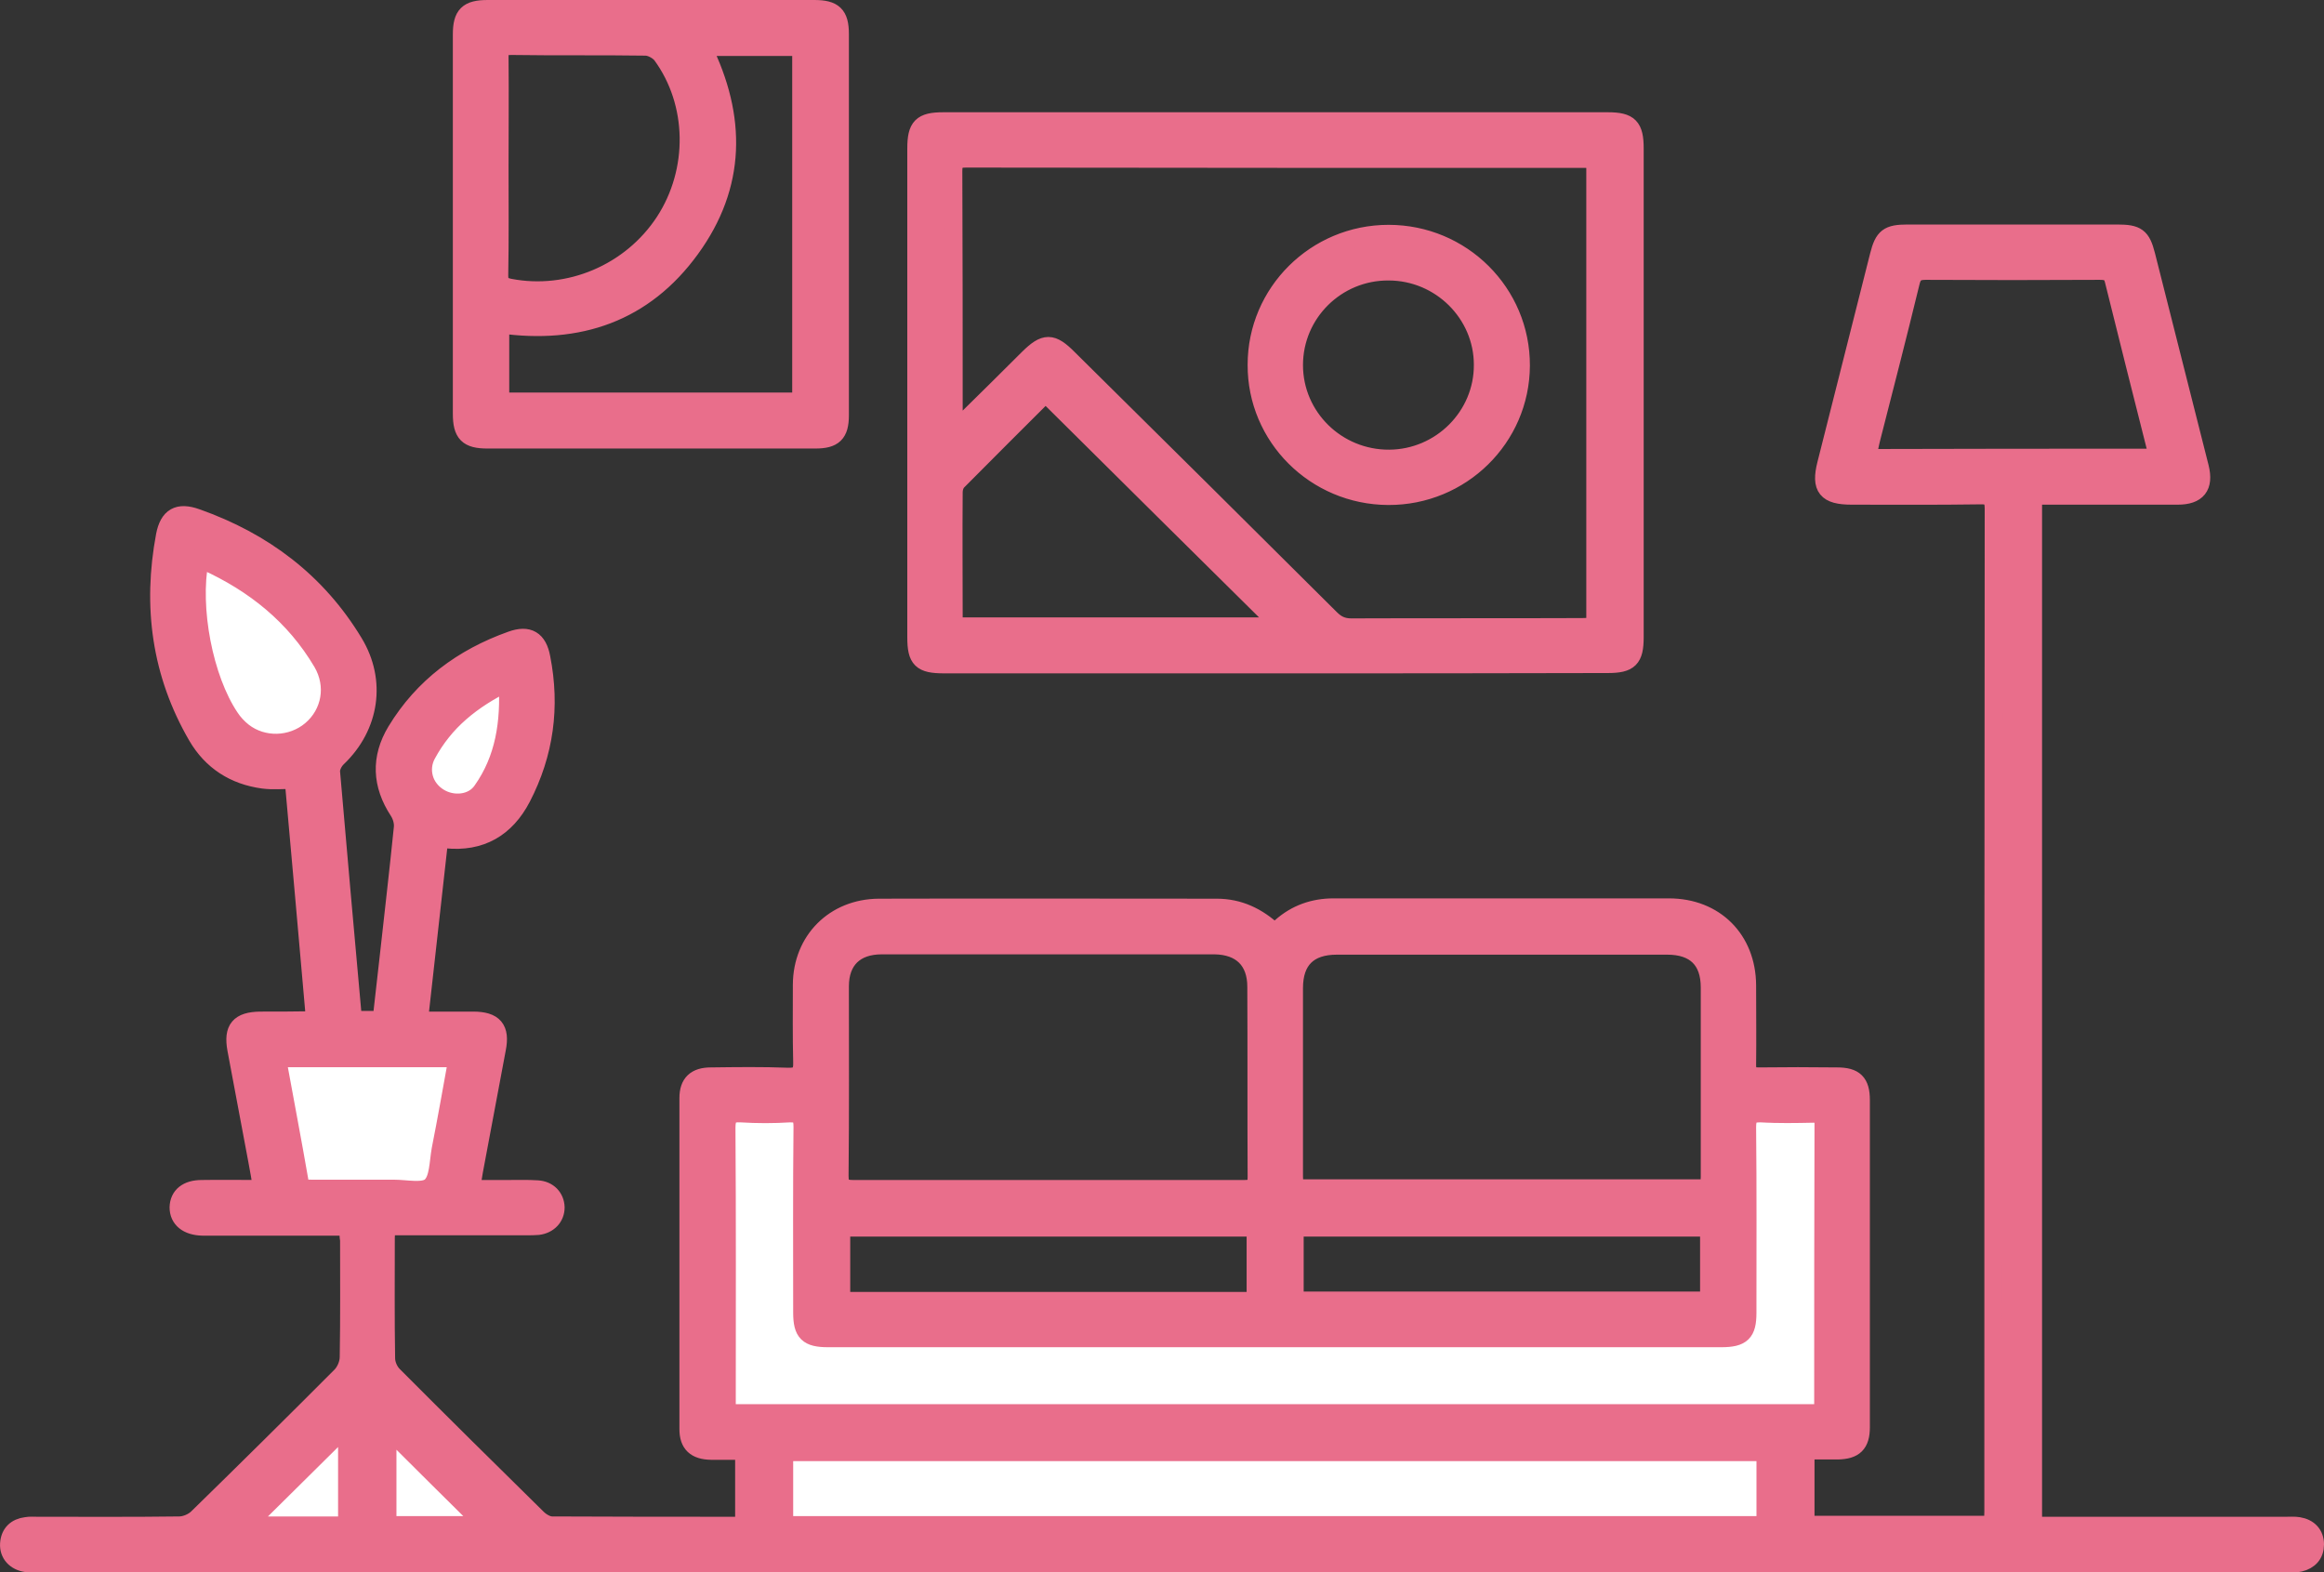 <svg width="64.946" height="43.942" viewBox="0 0 64.946 43.942" fill="none" xmlns="http://www.w3.org/2000/svg" xmlns:xlink="http://www.w3.org/1999/xlink">
	<rect x="0" y="0" width="64.946" height="43.942" fill="#333333" stroke="none"/>
	<desc>
			Created with Pixso.
	</desc>
	<defs/>
	<path id="Vector" d="M9.735 34.28C8.604 34.28 7.529 34.28 6.454 34.28C6.185 34.28 5.925 34.28 5.656 34.28C5.239 34.27 4.989 34.069 4.989 33.739C4.998 33.417 5.23 33.225 5.638 33.225C6.176 33.216 6.722 33.225 7.325 33.225C7.279 32.931 7.232 32.674 7.186 32.427C6.991 31.39 6.797 30.354 6.602 29.317C6.5 28.749 6.685 28.529 7.269 28.519C7.742 28.519 8.215 28.519 8.697 28.51C8.715 28.51 8.734 28.492 8.799 28.474C8.604 26.263 8.41 24.043 8.206 21.796C7.9 21.796 7.622 21.823 7.353 21.787C6.546 21.677 5.916 21.273 5.508 20.576C4.488 18.824 4.238 16.935 4.609 14.963C4.711 14.44 4.98 14.284 5.49 14.467C7.362 15.128 8.864 16.256 9.893 17.962C10.542 19.035 10.347 20.301 9.439 21.172C9.337 21.264 9.244 21.438 9.253 21.567C9.448 23.841 9.652 26.116 9.856 28.382C9.856 28.419 9.874 28.446 9.883 28.501C10.134 28.501 10.375 28.501 10.662 28.501C10.727 27.896 10.801 27.299 10.866 26.694C10.996 25.511 11.135 24.328 11.255 23.135C11.274 22.979 11.218 22.796 11.135 22.667C10.653 21.933 10.616 21.181 11.07 20.429C11.821 19.191 12.924 18.375 14.287 17.889C14.769 17.714 15.037 17.879 15.13 18.384C15.399 19.75 15.223 21.053 14.583 22.291C14.138 23.144 13.434 23.557 12.46 23.456C12.414 23.456 12.368 23.456 12.275 23.456C12.09 25.135 11.904 26.795 11.71 28.519C12.238 28.519 12.729 28.519 13.221 28.519C13.805 28.519 13.999 28.749 13.888 29.308C13.675 30.446 13.462 31.583 13.248 32.72C13.221 32.867 13.202 33.014 13.165 33.225C13.527 33.225 13.851 33.225 14.185 33.225C14.463 33.225 14.741 33.216 15.019 33.234C15.325 33.252 15.52 33.463 15.529 33.739C15.529 34.014 15.334 34.224 15.037 34.261C14.935 34.27 14.834 34.27 14.722 34.27C13.554 34.27 12.386 34.27 11.218 34.27C11.088 34.27 10.968 34.27 10.81 34.27C10.801 34.399 10.783 34.491 10.783 34.592C10.783 35.711 10.773 36.839 10.792 37.958C10.792 38.123 10.875 38.316 10.996 38.435C12.331 39.774 13.675 41.104 15.019 42.425C15.121 42.526 15.288 42.627 15.427 42.627C17.16 42.636 18.903 42.636 20.636 42.636C20.683 42.636 20.729 42.627 20.794 42.608C20.794 41.929 20.794 41.26 20.794 40.544C20.479 40.544 20.173 40.544 19.867 40.544C19.441 40.535 19.237 40.352 19.237 39.939C19.237 36.857 19.237 33.775 19.237 30.684C19.237 30.271 19.441 30.079 19.867 30.079C20.581 30.07 21.304 30.06 22.018 30.088C22.351 30.097 22.425 29.978 22.416 29.675C22.398 28.95 22.407 28.235 22.407 27.51C22.416 26.281 23.315 25.373 24.558 25.364C27.709 25.355 30.852 25.364 34.004 25.364C34.625 25.364 35.144 25.612 35.607 26.043C35.681 25.988 35.746 25.951 35.802 25.896C36.219 25.529 36.71 25.355 37.267 25.355C40.39 25.355 43.514 25.355 46.638 25.355C47.927 25.355 48.817 26.254 48.826 27.529C48.826 28.272 48.835 29.024 48.826 29.767C48.826 30.015 48.909 30.079 49.15 30.079C49.883 30.07 50.606 30.07 51.338 30.079C51.829 30.079 52.005 30.253 52.005 30.739C52.005 33.784 52.005 36.839 52.005 39.884C52.005 40.352 51.82 40.526 51.357 40.535C51.069 40.535 50.782 40.535 50.458 40.535C50.458 41.232 50.458 41.911 50.458 42.608C52.191 42.608 53.915 42.608 55.686 42.608C55.695 42.489 55.704 42.37 55.704 42.25C55.704 32.904 55.704 23.566 55.714 14.22C55.714 13.908 55.621 13.834 55.324 13.844C54.128 13.862 52.942 13.853 51.746 13.853C51.041 13.853 50.865 13.633 51.032 12.972C51.523 11.028 52.015 9.083 52.506 7.138C52.636 6.625 52.766 6.524 53.303 6.524C55.259 6.524 57.215 6.524 59.171 6.524C59.718 6.524 59.848 6.616 59.978 7.129C60.478 9.111 60.979 11.092 61.479 13.064C61.609 13.596 61.405 13.853 60.858 13.853C59.644 13.853 58.429 13.853 57.215 13.853C57.095 13.853 56.965 13.853 56.817 13.853C56.817 23.456 56.817 33.023 56.817 42.636C56.956 42.636 57.095 42.636 57.224 42.636C59.449 42.636 61.665 42.636 63.889 42.636C64.001 42.636 64.121 42.627 64.232 42.645C64.52 42.691 64.696 42.874 64.696 43.158C64.696 43.434 64.538 43.608 64.269 43.672C64.158 43.7 64.038 43.691 63.926 43.691C42.967 43.691 22.008 43.691 1.04 43.691C0.938 43.691 0.827 43.7 0.725 43.681C0.428 43.635 0.234 43.425 0.252 43.14C0.271 42.847 0.447 42.681 0.734 42.645C0.836 42.627 0.938 42.636 1.049 42.636C2.366 42.636 3.691 42.645 5.008 42.627C5.184 42.627 5.397 42.535 5.517 42.416C6.861 41.104 8.196 39.783 9.522 38.453C9.652 38.325 9.744 38.105 9.744 37.921C9.763 36.83 9.754 35.747 9.754 34.656C9.735 34.555 9.735 34.435 9.735 34.28ZM20.312 39.489C30.555 39.489 40.733 39.489 50.921 39.489C50.93 39.425 50.949 39.389 50.949 39.343C50.949 36.683 50.949 34.023 50.958 31.363C50.958 31.143 50.847 31.124 50.671 31.124C50.189 31.134 49.697 31.143 49.215 31.115C48.909 31.097 48.826 31.189 48.826 31.5C48.844 33.234 48.835 34.958 48.835 36.692C48.835 37.242 48.678 37.398 48.103 37.398C39.779 37.398 31.464 37.398 23.139 37.398C22.583 37.398 22.416 37.233 22.416 36.683C22.416 34.949 22.407 33.225 22.425 31.491C22.425 31.216 22.361 31.106 22.064 31.115C21.61 31.143 21.165 31.143 20.711 31.115C20.395 31.097 20.303 31.198 20.303 31.519C20.312 34.05 20.312 36.582 20.312 39.123C20.312 39.242 20.312 39.352 20.312 39.489ZM29.257 33.225C31.093 33.225 32.938 33.225 34.773 33.225C35.023 33.225 35.116 33.161 35.116 32.904C35.107 31.124 35.116 29.354 35.107 27.575C35.107 26.841 34.68 26.428 33.939 26.419C30.843 26.419 27.737 26.419 24.641 26.419C23.899 26.419 23.473 26.832 23.473 27.565C23.473 29.326 23.482 31.097 23.464 32.858C23.464 33.151 23.556 33.225 23.844 33.225C25.651 33.225 27.459 33.225 29.257 33.225ZM47.76 33.206C47.769 33.087 47.779 32.986 47.779 32.885C47.779 31.124 47.779 29.354 47.779 27.593C47.779 26.832 47.371 26.428 46.592 26.428C43.514 26.428 40.437 26.428 37.359 26.428C36.571 26.428 36.163 26.832 36.163 27.611C36.163 29.363 36.163 31.115 36.163 32.876C36.163 32.986 36.173 33.096 36.182 33.206C40.066 33.206 43.894 33.206 47.76 33.206ZM21.916 42.617C31.074 42.617 40.205 42.617 49.336 42.617C49.336 41.92 49.336 41.251 49.336 40.581C40.177 40.581 31.056 40.581 21.916 40.581C21.916 41.269 21.916 41.938 21.916 42.617ZM60.283 12.789C60.265 12.679 60.265 12.624 60.256 12.569C59.857 10.991 59.459 9.413 59.069 7.836C59.014 7.597 58.874 7.57 58.67 7.57C57.048 7.579 55.435 7.579 53.813 7.57C53.554 7.57 53.452 7.652 53.396 7.9C53.044 9.349 52.673 10.789 52.302 12.238C52.256 12.413 52.228 12.587 52.182 12.798C54.898 12.789 57.577 12.789 60.283 12.789ZM35.088 36.353C35.088 35.646 35.088 34.986 35.088 34.307C31.213 34.307 27.366 34.307 23.51 34.307C23.51 35.004 23.51 35.674 23.51 36.353C27.366 36.353 31.213 36.353 35.088 36.353ZM36.182 36.343C40.066 36.343 43.904 36.343 47.76 36.343C47.76 35.646 47.76 34.977 47.76 34.307C43.894 34.307 40.047 34.307 36.182 34.307C36.182 34.986 36.182 35.646 36.182 36.343ZM7.779 29.574C7.77 29.629 7.751 29.648 7.761 29.666C7.965 30.785 8.178 31.895 8.372 33.014C8.41 33.225 8.549 33.216 8.706 33.216C9.466 33.216 10.236 33.216 10.996 33.216C11.357 33.216 11.83 33.326 12.034 33.151C12.257 32.959 12.247 32.482 12.312 32.124C12.479 31.28 12.627 30.436 12.785 29.565C11.098 29.574 9.448 29.574 7.779 29.574ZM5.582 15.65C5.323 16.999 5.703 18.962 6.426 20.053C6.528 20.2 6.658 20.347 6.797 20.457C7.353 20.888 8.15 20.86 8.688 20.411C9.244 19.934 9.383 19.163 9.003 18.512C8.233 17.21 7.112 16.311 5.74 15.687C5.703 15.669 5.656 15.669 5.582 15.65ZM14.185 19.063C13.184 19.549 12.423 20.172 11.932 21.071C11.691 21.502 11.849 22.016 12.257 22.273C12.646 22.521 13.211 22.475 13.471 22.09C14.092 21.209 14.249 20.2 14.185 19.063ZM6.88 42.627C7.844 42.627 8.771 42.627 9.698 42.627C9.698 41.682 9.698 40.755 9.698 39.838C8.753 40.764 7.835 41.672 6.88 42.627ZM13.554 42.617C12.646 41.718 11.719 40.801 10.829 39.911C10.829 40.755 10.829 41.682 10.829 42.617C11.774 42.617 12.701 42.617 13.554 42.617Z" fill="#E96E8B" fill-opacity="1" fill-rule="nonzero"/>
	<path id="Vector" d="M35.654 18.567C32.567 18.567 29.471 18.567 26.384 18.567C25.744 18.567 25.605 18.43 25.605 17.806C25.605 13.257 25.605 8.707 25.605 4.148C25.605 3.543 25.753 3.387 26.356 3.387C32.548 3.387 38.74 3.387 44.933 3.387C45.535 3.387 45.684 3.543 45.684 4.148C45.684 8.698 45.684 13.247 45.684 17.806C45.684 18.411 45.535 18.558 44.933 18.558C41.827 18.567 38.74 18.567 35.654 18.567ZM26.68 12.018C26.801 11.908 26.894 11.835 26.968 11.761C27.561 11.184 28.145 10.597 28.738 10.009C29.202 9.551 29.396 9.551 29.86 10.019C32.307 12.44 34.754 14.862 37.192 17.292C37.359 17.457 37.526 17.531 37.767 17.531C39.918 17.522 42.068 17.531 44.219 17.522C44.339 17.522 44.46 17.512 44.58 17.503C44.58 13.137 44.58 8.799 44.58 4.46C44.469 4.451 44.386 4.442 44.312 4.442C38.536 4.442 32.761 4.442 26.995 4.433C26.717 4.433 26.643 4.515 26.643 4.781C26.653 7.083 26.653 9.386 26.653 11.688C26.653 11.78 26.662 11.871 26.68 12.018ZM35.793 17.503C33.605 15.339 31.427 13.183 29.22 10.991C28.423 11.789 27.589 12.614 26.764 13.449C26.69 13.523 26.653 13.651 26.653 13.752C26.643 14.944 26.653 16.137 26.653 17.329C26.653 17.384 26.671 17.439 26.69 17.503C29.739 17.503 32.78 17.503 35.793 17.503Z" fill="#E96E8B" fill-opacity="1" fill-rule="nonzero"/>
	<path id="Vector" d="M12.905 6.23C12.905 4.478 12.905 2.727 12.905 0.965C12.905 0.415 13.072 0.25 13.629 0.25C16.669 0.25 19.719 0.25 22.759 0.25C23.297 0.25 23.473 0.415 23.473 0.947C23.473 4.497 23.473 8.056 23.473 11.605C23.473 12.119 23.297 12.284 22.787 12.284C19.728 12.284 16.678 12.284 13.619 12.284C13.072 12.284 12.905 12.119 12.905 11.56C12.905 9.78 12.905 8.01 12.905 6.23ZM19.635 1.314C20.609 3.277 20.59 5.185 19.302 6.955C18.004 8.744 16.178 9.377 13.981 9.065C13.981 9.789 13.981 10.505 13.981 11.22C16.799 11.22 19.589 11.22 22.389 11.22C22.389 7.9 22.389 4.616 22.389 1.314C21.471 1.314 20.572 1.314 19.635 1.314ZM13.962 4.644C13.962 5.662 13.972 6.68 13.953 7.698C13.953 7.918 14.027 7.992 14.24 8.037C15.9 8.358 17.633 7.625 18.569 6.194C19.496 4.772 19.468 2.873 18.486 1.534C18.393 1.415 18.189 1.305 18.041 1.305C16.79 1.286 15.547 1.305 14.296 1.286C14.036 1.286 13.953 1.351 13.962 1.617C13.972 2.626 13.962 3.635 13.962 4.644Z" fill="#E96E8B" fill-opacity="1" fill-rule="nonzero"/>
	<path id="Vector" d="M20.312 39.489C20.312 39.352 20.312 39.233 20.312 39.123C20.312 36.591 20.321 34.059 20.303 31.519C20.303 31.198 20.395 31.097 20.711 31.115C21.165 31.143 21.61 31.143 22.064 31.115C22.361 31.097 22.425 31.216 22.425 31.491C22.416 33.225 22.416 34.949 22.416 36.683C22.416 37.242 22.574 37.398 23.139 37.398C31.464 37.398 39.779 37.398 48.103 37.398C48.668 37.398 48.826 37.242 48.835 36.692C48.835 34.958 48.844 33.234 48.826 31.5C48.826 31.198 48.909 31.106 49.215 31.115C49.697 31.143 50.189 31.124 50.671 31.124C50.837 31.124 50.958 31.143 50.958 31.363C50.949 34.023 50.958 36.683 50.949 39.343C50.949 39.389 50.93 39.425 50.921 39.489C40.733 39.489 30.555 39.489 20.312 39.489Z" fill="#FFFFFF" fill-opacity="1" fill-rule="nonzero"/>
	<path id="Vector" d="M21.916 42.617C21.916 41.938 21.916 41.269 21.916 40.581C31.056 40.581 40.177 40.581 49.336 40.581C49.336 41.251 49.336 41.92 49.336 42.617C40.205 42.617 31.074 42.617 21.916 42.617Z" fill="#FFFFFF" fill-opacity="1" fill-rule="nonzero"/>
	<path id="Vector" d="M7.779 29.574C9.448 29.574 11.098 29.574 12.785 29.574C12.627 30.446 12.479 31.289 12.312 32.133C12.247 32.491 12.257 32.968 12.034 33.161C11.83 33.344 11.348 33.225 10.996 33.225C10.236 33.225 9.466 33.225 8.706 33.225C8.549 33.225 8.41 33.234 8.373 33.023C8.178 31.904 7.965 30.794 7.761 29.675C7.751 29.657 7.761 29.629 7.779 29.574Z" fill="#FFFFFF" fill-opacity="1" fill-rule="nonzero"/>
	<path id="Vector" d="M5.582 15.65C5.647 15.66 5.703 15.669 5.74 15.678C7.112 16.302 8.233 17.201 9.003 18.503C9.383 19.154 9.244 19.934 8.688 20.402C8.15 20.851 7.353 20.879 6.797 20.448C6.658 20.338 6.528 20.2 6.426 20.044C5.703 18.962 5.323 16.999 5.582 15.65Z" fill="#FFFFFF" fill-opacity="1" fill-rule="nonzero"/>
	<path id="Vector" d="M14.185 19.063C14.249 20.2 14.092 21.209 13.471 22.099C13.202 22.484 12.646 22.53 12.257 22.282C11.849 22.025 11.7 21.503 11.932 21.081C12.423 20.172 13.184 19.54 14.185 19.063Z" fill="#FFFFFF" fill-opacity="1" fill-rule="nonzero"/>
	<path id="Vector" d="M6.88 42.627C7.835 41.682 8.762 40.764 9.698 39.838C9.698 40.764 9.698 41.682 9.698 42.627C8.771 42.627 7.844 42.627 6.88 42.627Z" fill="#FFFFFF" fill-opacity="1" fill-rule="nonzero"/>
	<path id="Vector" d="M13.554 42.617C12.701 42.617 11.774 42.617 10.829 42.617C10.829 41.682 10.829 40.764 10.829 39.911C11.719 40.801 12.646 41.718 13.554 42.617Z" fill="#FFFFFF" fill-opacity="1" fill-rule="nonzero"/>
	<path id="Vector" d="M35.116 10.193C35.116 8.175 36.766 6.533 38.805 6.533C40.854 6.533 42.513 8.184 42.504 10.22C42.495 12.238 40.835 13.871 38.796 13.862C36.757 13.853 35.107 12.211 35.116 10.193ZM36.163 10.202C36.163 11.651 37.359 12.825 38.824 12.816C40.27 12.807 41.447 11.624 41.438 10.193C41.438 8.762 40.251 7.588 38.805 7.588C37.35 7.579 36.163 8.753 36.163 10.202Z" fill="#E96E8B" fill-opacity="1" fill-rule="nonzero"/>
	<path id="Vector" d="M6.454 34.28C6.185 34.28 5.925 34.28 5.656 34.28C5.239 34.27 4.989 34.069 4.989 33.739C4.998 33.417 5.23 33.225 5.638 33.225C6.176 33.216 6.722 33.225 7.325 33.225C7.279 32.931 7.232 32.674 7.186 32.427C6.991 31.39 6.797 30.354 6.602 29.317C6.5 28.749 6.685 28.529 7.269 28.519C7.742 28.519 8.215 28.519 8.697 28.51C8.715 28.51 8.734 28.492 8.799 28.474C8.604 26.263 8.41 24.043 8.206 21.796C7.9 21.796 7.622 21.823 7.353 21.787C6.546 21.677 5.916 21.273 5.508 20.576C4.488 18.824 4.238 16.935 4.609 14.963C4.711 14.44 4.98 14.284 5.49 14.467C7.362 15.128 8.864 16.256 9.893 17.962C10.542 19.035 10.347 20.301 9.439 21.172C9.337 21.264 9.244 21.438 9.253 21.567C9.448 23.841 9.652 26.116 9.856 28.382C9.856 28.419 9.874 28.446 9.883 28.501C10.134 28.501 10.375 28.501 10.662 28.501C10.727 27.896 10.801 27.299 10.866 26.694C10.996 25.511 11.135 24.328 11.255 23.135C11.274 22.979 11.218 22.796 11.135 22.667C10.653 21.933 10.616 21.181 11.07 20.429C11.821 19.191 12.924 18.375 14.287 17.889C14.769 17.714 15.037 17.879 15.13 18.384C15.399 19.75 15.223 21.053 14.583 22.291C14.138 23.144 13.434 23.557 12.46 23.456C12.414 23.456 12.368 23.456 12.275 23.456C12.09 25.135 11.904 26.795 11.71 28.519C12.238 28.519 12.729 28.519 13.221 28.519C13.805 28.519 13.999 28.749 13.888 29.308C13.675 30.446 13.462 31.583 13.248 32.72C13.221 32.867 13.202 33.014 13.165 33.225C13.527 33.225 13.851 33.225 14.185 33.225C14.463 33.225 14.741 33.216 15.019 33.234C15.325 33.252 15.52 33.463 15.529 33.739C15.529 34.014 15.334 34.224 15.037 34.261C14.935 34.27 14.834 34.27 14.722 34.27C13.554 34.27 12.386 34.27 11.218 34.27C11.088 34.27 10.968 34.27 10.81 34.27C10.801 34.399 10.783 34.491 10.783 34.592C10.783 35.711 10.773 36.839 10.792 37.958C10.792 38.123 10.875 38.316 10.996 38.435C12.331 39.774 13.675 41.104 15.019 42.425C15.121 42.526 15.288 42.627 15.427 42.627C17.16 42.636 18.903 42.636 20.636 42.636C20.683 42.636 20.729 42.627 20.794 42.608C20.794 41.929 20.794 41.26 20.794 40.544C20.479 40.544 20.173 40.544 19.867 40.544C19.441 40.535 19.237 40.352 19.237 39.939C19.237 36.857 19.237 33.775 19.237 30.684C19.237 30.271 19.441 30.079 19.867 30.079C20.581 30.07 21.304 30.06 22.018 30.088C22.351 30.097 22.425 29.978 22.416 29.675C22.398 28.95 22.407 28.235 22.407 27.51C22.416 26.281 23.315 25.373 24.558 25.364C27.709 25.355 30.852 25.364 34.004 25.364C34.625 25.364 35.144 25.612 35.607 26.043C35.681 25.988 35.746 25.951 35.802 25.896C36.219 25.529 36.71 25.355 37.267 25.355C40.39 25.355 43.514 25.355 46.638 25.355C47.927 25.355 48.817 26.254 48.826 27.529C48.826 28.272 48.835 29.024 48.826 29.767C48.826 30.015 48.909 30.079 49.15 30.079C49.883 30.07 50.606 30.07 51.338 30.079C51.829 30.079 52.005 30.253 52.005 30.739C52.005 33.784 52.005 36.839 52.005 39.884C52.005 40.352 51.82 40.526 51.357 40.535C51.069 40.535 50.782 40.535 50.458 40.535C50.458 41.232 50.458 41.911 50.458 42.608C52.191 42.608 53.915 42.608 55.686 42.608C55.695 42.489 55.704 42.37 55.704 42.25C55.704 32.904 55.704 23.566 55.714 14.22C55.714 13.908 55.621 13.834 55.324 13.844C54.128 13.862 52.942 13.853 51.746 13.853C51.041 13.853 50.865 13.633 51.032 12.972C51.523 11.028 52.015 9.083 52.506 7.138C52.636 6.625 52.766 6.524 53.303 6.524C55.259 6.524 57.215 6.524 59.171 6.524C59.718 6.524 59.848 6.616 59.978 7.129C60.478 9.111 60.979 11.092 61.479 13.064C61.609 13.596 61.405 13.853 60.858 13.853C59.644 13.853 58.429 13.853 57.215 13.853C57.095 13.853 56.965 13.853 56.817 13.853C56.817 23.456 56.817 33.023 56.817 42.636C56.956 42.636 57.095 42.636 57.224 42.636C59.449 42.636 61.665 42.636 63.889 42.636C64.001 42.636 64.121 42.627 64.232 42.645C64.52 42.691 64.696 42.874 64.696 43.158C64.696 43.434 64.538 43.608 64.269 43.672C64.158 43.7 64.038 43.691 63.926 43.691C42.967 43.691 22.008 43.691 1.04 43.691C0.938 43.691 0.827 43.7 0.725 43.681C0.428 43.635 0.234 43.425 0.252 43.14C0.271 42.847 0.447 42.681 0.734 42.645C0.836 42.627 0.938 42.636 1.049 42.636C2.366 42.636 3.691 42.645 5.008 42.627C5.184 42.627 5.397 42.535 5.517 42.416C6.861 41.104 8.196 39.783 9.522 38.453C9.652 38.325 9.744 38.105 9.744 37.921C9.763 36.83 9.754 35.747 9.754 34.656C9.735 34.555 9.735 34.435 9.735 34.28C8.604 34.28 7.529 34.28 6.454 34.28ZM22.425 31.491C22.425 31.216 22.361 31.097 22.064 31.115C21.61 31.143 21.165 31.143 20.711 31.115C20.395 31.097 20.303 31.198 20.303 31.519C20.312 34.05 20.312 36.582 20.312 39.123C20.312 39.242 20.312 39.352 20.312 39.489C30.555 39.489 40.733 39.489 50.921 39.489C50.93 39.425 50.949 39.389 50.949 39.343C50.949 36.683 50.949 34.023 50.958 31.363C50.958 31.143 50.847 31.124 50.671 31.124C50.189 31.124 49.697 31.143 49.215 31.115M50.671 31.124C50.189 31.134 49.697 31.143 49.215 31.115C48.909 31.097 48.826 31.189 48.826 31.5C48.844 33.234 48.835 34.958 48.835 36.692C48.835 37.242 48.678 37.398 48.103 37.398C39.779 37.398 31.464 37.398 23.139 37.398C22.583 37.398 22.416 37.233 22.416 36.683C22.416 34.949 22.407 33.225 22.425 31.491M22.416 36.683C22.416 34.949 22.416 33.225 22.425 31.491C22.425 31.216 22.361 31.106 22.064 31.115M34.773 33.225C35.023 33.225 35.116 33.161 35.116 32.904C35.107 31.124 35.116 29.354 35.107 27.575C35.107 26.841 34.68 26.428 33.939 26.419C30.843 26.419 27.737 26.419 24.641 26.419C23.899 26.419 23.473 26.832 23.473 27.565C23.473 29.326 23.482 31.097 23.464 32.858C23.464 33.151 23.556 33.225 23.844 33.225C25.651 33.225 27.459 33.225 29.257 33.225C31.093 33.225 32.938 33.225 34.773 33.225ZM47.779 32.885C47.779 31.124 47.779 29.354 47.779 27.593C47.779 26.832 47.371 26.428 46.592 26.428C43.514 26.428 40.437 26.428 37.359 26.428C36.571 26.428 36.163 26.832 36.163 27.611C36.163 29.363 36.163 31.115 36.163 32.876C36.163 32.986 36.173 33.096 36.182 33.206C40.066 33.206 43.894 33.206 47.76 33.206C47.769 33.087 47.779 32.986 47.779 32.885ZM49.336 42.617C49.336 41.92 49.336 41.251 49.336 40.581C40.177 40.581 31.056 40.581 21.916 40.581C21.916 41.269 21.916 41.938 21.916 42.617C31.074 42.617 40.205 42.617 49.336 42.617ZM60.256 12.569C59.857 10.991 59.459 9.413 59.069 7.836C59.014 7.597 58.874 7.57 58.67 7.57C57.048 7.579 55.435 7.579 53.813 7.57C53.554 7.57 53.452 7.652 53.396 7.9C53.044 9.349 52.673 10.789 52.302 12.238C52.256 12.413 52.228 12.587 52.182 12.798C54.898 12.789 57.577 12.789 60.283 12.789C60.265 12.679 60.265 12.624 60.256 12.569ZM35.088 34.307C31.213 34.307 27.366 34.307 23.51 34.307C23.51 35.004 23.51 35.674 23.51 36.353C27.366 36.353 31.213 36.353 35.088 36.353C35.088 35.646 35.088 34.986 35.088 34.307ZM47.76 36.343C47.76 35.646 47.76 34.977 47.76 34.307C43.894 34.307 40.047 34.307 36.182 34.307C36.182 34.986 36.182 35.646 36.182 36.343C40.066 36.343 43.904 36.343 47.76 36.343ZM7.779 29.574C7.77 29.629 7.751 29.648 7.761 29.666C7.965 30.785 8.178 31.895 8.372 33.014C8.41 33.225 8.549 33.216 8.706 33.216C9.466 33.216 10.236 33.216 10.996 33.216C11.357 33.216 11.83 33.326 12.034 33.151C12.257 32.959 12.247 32.482 12.312 32.124C12.479 31.28 12.627 30.436 12.785 29.565C11.098 29.574 9.448 29.574 7.779 29.574C7.761 29.629 7.751 29.657 7.761 29.675C7.965 30.794 8.178 31.904 8.373 33.023C8.41 33.234 8.549 33.225 8.706 33.225C9.466 33.225 10.236 33.225 10.996 33.225C11.348 33.225 11.83 33.344 12.034 33.161C12.257 32.968 12.247 32.491 12.312 32.133C12.479 31.289 12.627 30.446 12.785 29.574C11.098 29.574 9.448 29.574 7.779 29.574M5.582 15.65C5.323 16.999 5.703 18.962 6.426 20.044C6.528 20.2 6.658 20.338 6.797 20.448C7.353 20.879 8.15 20.851 8.688 20.402C9.244 19.934 9.383 19.154 9.003 18.503C8.233 17.201 7.112 16.302 5.74 15.678C5.703 15.669 5.647 15.66 5.582 15.65C5.323 16.999 5.703 18.962 6.426 20.053C6.528 20.2 6.658 20.347 6.797 20.457C7.353 20.888 8.15 20.86 8.688 20.411C9.244 19.934 9.383 19.163 9.003 18.512C8.233 17.21 7.112 16.311 5.74 15.687C5.703 15.669 5.656 15.669 5.582 15.65M14.185 19.063C13.184 19.549 12.423 20.172 11.932 21.071C11.691 21.502 11.849 22.016 12.257 22.273C12.646 22.521 13.211 22.475 13.471 22.09C14.092 21.209 14.249 20.2 14.185 19.063C13.184 19.54 12.423 20.172 11.932 21.081C11.7 21.503 11.849 22.025 12.257 22.282C12.646 22.53 13.202 22.484 13.471 22.099C14.092 21.209 14.249 20.2 14.185 19.063M9.698 42.627C9.698 41.682 9.698 40.755 9.698 39.838C8.753 40.764 7.835 41.672 6.88 42.627C7.844 42.627 8.771 42.627 9.698 42.627ZM10.829 39.911C10.829 40.755 10.829 41.682 10.829 42.617C11.774 42.617 12.701 42.617 13.554 42.617C12.646 41.718 11.719 40.801 10.829 39.911ZM26.384 18.567C25.744 18.567 25.605 18.43 25.605 17.806C25.605 13.257 25.605 8.707 25.605 4.148C25.605 3.543 25.753 3.387 26.356 3.387C32.548 3.387 38.74 3.387 44.933 3.387C45.535 3.387 45.684 3.543 45.684 4.148C45.684 8.698 45.684 13.247 45.684 17.806C45.684 18.411 45.535 18.558 44.933 18.558C41.827 18.567 38.74 18.567 35.654 18.567C32.567 18.567 29.471 18.567 26.384 18.567ZM26.968 11.761C27.561 11.184 28.145 10.597 28.738 10.009C29.202 9.551 29.396 9.551 29.86 10.019C32.307 12.44 34.754 14.862 37.192 17.292C37.359 17.457 37.526 17.531 37.767 17.531C39.918 17.522 42.068 17.531 44.219 17.522C44.339 17.522 44.46 17.512 44.58 17.503C44.58 13.137 44.58 8.799 44.58 4.46C44.469 4.451 44.386 4.442 44.312 4.442C38.536 4.442 32.761 4.442 26.995 4.433C26.717 4.433 26.643 4.515 26.643 4.781C26.653 7.083 26.653 9.386 26.653 11.688C26.653 11.78 26.662 11.871 26.68 12.018C26.801 11.908 26.894 11.835 26.968 11.761ZM29.22 10.991C28.423 11.789 27.589 12.614 26.764 13.449C26.69 13.523 26.653 13.651 26.653 13.752C26.643 14.944 26.653 16.137 26.653 17.329C26.653 17.384 26.671 17.439 26.69 17.503C29.739 17.503 32.78 17.503 35.793 17.503C33.605 15.339 31.427 13.183 29.22 10.991ZM12.905 0.965C12.905 0.415 13.072 0.25 13.629 0.25C16.669 0.25 19.719 0.25 22.759 0.25C23.297 0.25 23.473 0.415 23.473 0.947C23.473 4.497 23.473 8.056 23.473 11.605C23.473 12.119 23.297 12.284 22.787 12.284C19.728 12.284 16.678 12.284 13.619 12.284C13.072 12.284 12.905 12.119 12.905 11.56C12.905 9.78 12.905 8.01 12.905 6.23C12.905 4.478 12.905 2.727 12.905 0.965ZM19.302 6.955C18.004 8.744 16.178 9.377 13.981 9.065C13.981 9.789 13.981 10.505 13.981 11.22C16.799 11.22 19.589 11.22 22.389 11.22C22.389 7.9 22.389 4.616 22.389 1.314C21.471 1.314 20.572 1.314 19.635 1.314C20.609 3.277 20.59 5.185 19.302 6.955ZM13.953 7.698C13.953 7.918 14.027 7.992 14.24 8.037C15.9 8.358 17.633 7.625 18.569 6.194C19.496 4.772 19.468 2.873 18.486 1.534C18.393 1.415 18.189 1.305 18.041 1.305C16.79 1.286 15.547 1.305 14.296 1.286C14.036 1.286 13.953 1.351 13.962 1.617C13.972 2.626 13.962 3.635 13.962 4.644C13.962 5.662 13.972 6.68 13.953 7.698ZM20.312 39.489C20.312 39.352 20.312 39.233 20.312 39.123M20.312 39.123C20.312 36.591 20.321 34.059 20.303 31.519M22.416 36.683C22.416 37.242 22.574 37.398 23.139 37.398M48.103 37.398C48.668 37.398 48.826 37.242 48.835 36.692M48.826 31.5C48.826 31.198 48.909 31.106 49.215 31.115M50.671 31.124C50.837 31.124 50.958 31.143 50.958 31.363M50.958 31.363C50.949 34.023 50.958 36.683 50.949 39.343M6.88 42.627C7.835 41.682 8.762 40.764 9.698 39.838M9.698 39.838C9.698 40.764 9.698 41.682 9.698 42.627M10.829 42.617C10.829 41.682 10.829 40.764 10.829 39.911M38.805 6.533C40.854 6.533 42.513 8.184 42.504 10.22C42.495 12.238 40.835 13.871 38.796 13.862C36.757 13.853 35.107 12.211 35.116 10.193C35.116 8.175 36.766 6.533 38.805 6.533ZM38.824 12.816C40.27 12.807 41.447 11.624 41.438 10.193C41.438 8.762 40.251 7.588 38.805 7.588C37.35 7.579 36.163 8.753 36.163 10.202C36.163 11.651 37.359 12.825 38.824 12.816Z" stroke="#E96E8B" stroke-opacity="1" stroke-width="0.5"/>
</svg>
